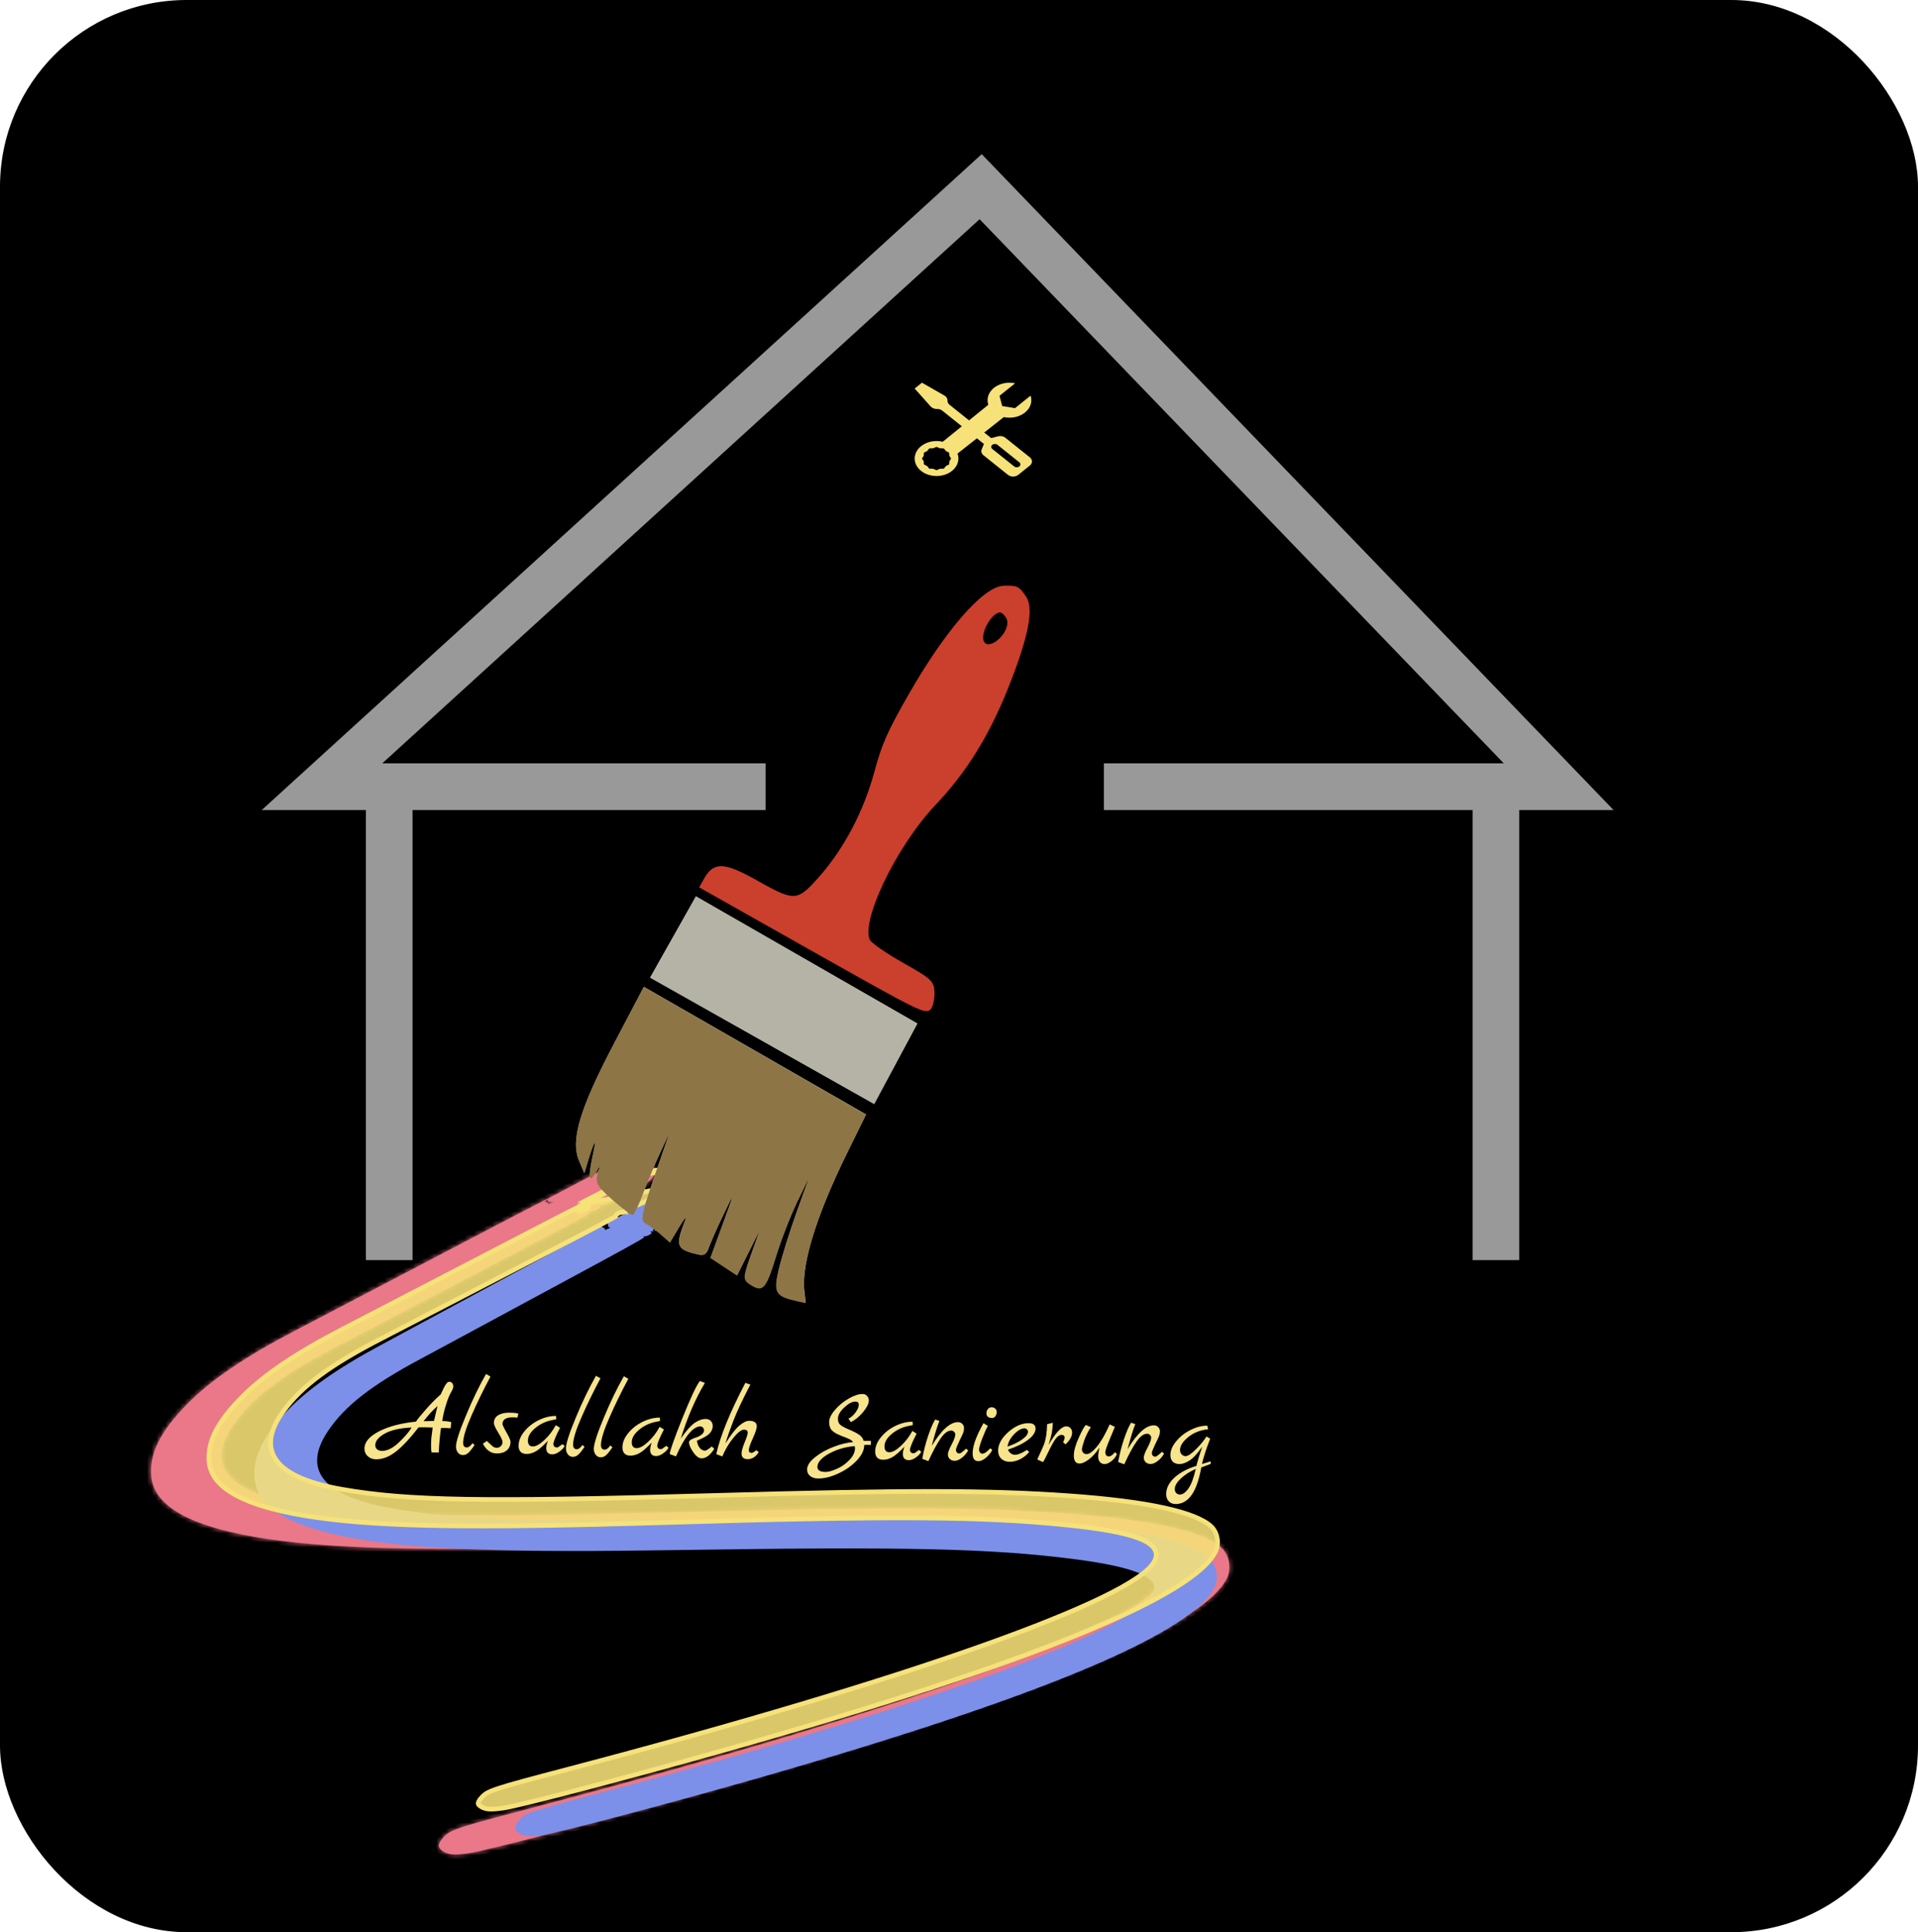 <svg width="411" height="414" viewBox="0 0 411 414" fill="none" xmlns="http://www.w3.org/2000/svg">
<rect x="0.5" y="0.5" width="410" height="413" rx="39.5" fill="black" stroke="black"/>
<path d="M320.558 168.559H334L210.141 40L69 168.559H83.402M320.558 168.559V270M320.558 168.559H236.545M83.402 270V168.559M83.402 168.559H164.054" stroke="#999999" stroke-width="10"/>
<mask id="path-3-inside-1_4_81" fill="white">
<path fill-rule="evenodd" clip-rule="evenodd" d="M100.38 397.09C97.459 397.501 96.246 397.42 95.066 396.734C93.783 395.989 93.721 395.215 94.839 393.901C96.421 392.042 97.184 391.786 115.301 387.02C191.956 366.856 244.009 348.307 248.125 339.689C249.816 336.149 243.773 333.805 228.734 332.166C209.125 330.029 188.751 329.836 135.056 331.277C93.769 332.385 72.874 331.988 57.805 329.811C41.516 327.458 33.124 323.037 32.434 316.446C31.92 311.524 34.317 306.703 40.278 300.674C45.239 295.655 52.532 290.701 62.98 285.249C69.575 281.808 98.079 266.876 105.719 262.86C108.955 261.159 113.682 258.707 116.224 257.412C118.765 256.117 122.719 254.043 125.01 252.804C127.524 251.444 130.014 250.294 131.294 249.904C137.309 248.066 142.405 249.827 139.483 252.732C138.009 254.198 130.059 258.374 128.904 258.29C128.297 258.246 128.178 258.274 128.488 258.387C129.009 258.578 127.711 259.464 126.913 259.462C126.603 259.461 126.2 259.62 126.019 259.816C125.795 260.056 125.922 260.052 126.409 259.806C126.881 259.566 126.961 259.561 126.639 259.789C125.805 260.38 121.039 262.925 108.253 269.606C101.495 273.138 91.705 278.264 86.499 280.999C81.292 283.733 75.072 286.985 72.675 288.224C60.813 294.358 54.308 299.223 50.178 305.048C44.027 313.724 48.468 319.513 63.345 322.21C78.349 324.931 95.382 325.28 147.986 323.945C191.508 322.84 210.703 322.93 229.055 324.322C246.987 325.683 257.986 328.143 261.76 331.636C263.345 333.104 263.907 335.889 263.024 337.901C258.337 348.58 220.869 363.979 152.014 383.524C129.432 389.934 104.298 396.537 100.38 397.09ZM118.031 257.502C117.516 257.512 117.232 257.371 117.402 257.188C117.591 256.985 117.473 256.982 117.096 257.183C116.664 257.411 116.67 257.549 117.115 257.644C117.465 257.719 117.593 257.894 117.402 258.032C117.21 258.171 117.484 258.104 118.011 257.884C118.877 257.522 118.879 257.485 118.031 257.502Z"/>
</mask>
<path fill-rule="evenodd" clip-rule="evenodd" d="M100.38 397.09C97.459 397.501 96.246 397.42 95.066 396.734C93.783 395.989 93.721 395.215 94.839 393.901C96.421 392.042 97.184 391.786 115.301 387.02C191.956 366.856 244.009 348.307 248.125 339.689C249.816 336.149 243.773 333.805 228.734 332.166C209.125 330.029 188.751 329.836 135.056 331.277C93.769 332.385 72.874 331.988 57.805 329.811C41.516 327.458 33.124 323.037 32.434 316.446C31.92 311.524 34.317 306.703 40.278 300.674C45.239 295.655 52.532 290.701 62.98 285.249C69.575 281.808 98.079 266.876 105.719 262.86C108.955 261.159 113.682 258.707 116.224 257.412C118.765 256.117 122.719 254.043 125.01 252.804C127.524 251.444 130.014 250.294 131.294 249.904C137.309 248.066 142.405 249.827 139.483 252.732C138.009 254.198 130.059 258.374 128.904 258.29C128.297 258.246 128.178 258.274 128.488 258.387C129.009 258.578 127.711 259.464 126.913 259.462C126.603 259.461 126.2 259.62 126.019 259.816C125.795 260.056 125.922 260.052 126.409 259.806C126.881 259.566 126.961 259.561 126.639 259.789C125.805 260.38 121.039 262.925 108.253 269.606C101.495 273.138 91.705 278.264 86.499 280.999C81.292 283.733 75.072 286.985 72.675 288.224C60.813 294.358 54.308 299.223 50.178 305.048C44.027 313.724 48.468 319.513 63.345 322.21C78.349 324.931 95.382 325.28 147.986 323.945C191.508 322.84 210.703 322.93 229.055 324.322C246.987 325.683 257.986 328.143 261.76 331.636C263.345 333.104 263.907 335.889 263.024 337.901C258.337 348.58 220.869 363.979 152.014 383.524C129.432 389.934 104.298 396.537 100.38 397.09ZM118.031 257.502C117.516 257.512 117.232 257.371 117.402 257.188C117.591 256.985 117.473 256.982 117.096 257.183C116.664 257.411 116.67 257.549 117.115 257.644C117.465 257.719 117.593 257.894 117.402 258.032C117.21 258.171 117.484 258.104 118.011 257.884C118.877 257.522 118.879 257.485 118.031 257.502Z" fill="#EA7889"/>
<path d="M100.38 397.09L100.52 398.08L100.52 398.08L100.38 397.09ZM95.066 396.734L95.568 395.869L95.568 395.869L95.066 396.734ZM94.839 393.901L95.601 394.549L95.601 394.55L94.839 393.901ZM115.301 387.02L115.555 387.987L115.555 387.987L115.301 387.02ZM248.125 339.689L247.222 339.258L247.222 339.258L248.125 339.689ZM228.734 332.166L228.625 333.16L228.625 333.16L228.734 332.166ZM135.056 331.277L135.083 332.276L135.056 331.277ZM57.805 329.811L57.948 328.822L57.948 328.822L57.805 329.811ZM32.434 316.446L31.44 316.55L31.44 316.55L32.434 316.446ZM40.278 300.674L40.989 301.377L40.989 301.377L40.278 300.674ZM62.98 285.249L62.517 284.363L62.517 284.363L62.98 285.249ZM105.719 262.86L106.184 263.745L106.184 263.745L105.719 262.86ZM125.01 252.804L125.485 253.684L125.485 253.684L125.01 252.804ZM131.294 249.904L131.586 250.86L131.586 250.86L131.294 249.904ZM139.483 252.732L140.189 253.441L140.188 253.442L139.483 252.732ZM128.904 258.29L128.976 257.293L128.976 257.293L128.904 258.29ZM128.488 258.387L128.144 259.326L128.144 259.326L128.488 258.387ZM126.913 259.462L126.91 260.462L126.91 260.462L126.913 259.462ZM126.019 259.816L126.751 260.497L126.751 260.497L126.019 259.816ZM126.409 259.806L125.957 258.914L125.957 258.913L126.409 259.806ZM126.639 259.789L126.061 258.973L126.061 258.973L126.639 259.789ZM108.253 269.606L107.79 268.72L107.79 268.72L108.253 269.606ZM86.499 280.999L86.034 280.113L86.034 280.113L86.499 280.999ZM72.675 288.224L73.135 289.112L73.135 289.112L72.675 288.224ZM50.178 305.048L50.994 305.626L50.994 305.626L50.178 305.048ZM63.345 322.21L63.167 323.194L63.167 323.194L63.345 322.21ZM147.986 323.945L147.96 322.945L147.96 322.945L147.986 323.945ZM229.055 324.322L229.131 323.325L229.055 324.322ZM261.76 331.636L262.439 330.902L262.439 330.903L261.76 331.636ZM263.024 337.901L262.108 337.5L262.108 337.5L263.024 337.901ZM152.014 383.524L152.287 384.486L152.287 384.486L152.014 383.524ZM118.031 257.502L118.051 258.501L118.051 258.501L118.031 257.502ZM117.402 257.188L116.669 256.508L116.67 256.507L117.402 257.188ZM117.096 257.183L117.564 258.066L117.563 258.066L117.096 257.183ZM117.115 257.644L116.906 258.622L116.906 258.622L117.115 257.644ZM118.011 257.884L117.625 256.961L117.625 256.961L118.011 257.884ZM100.52 398.08C97.585 398.493 96.064 398.471 94.563 397.599L95.568 395.869C96.429 396.37 97.332 396.509 100.241 396.099L100.52 398.08ZM94.563 397.599C93.851 397.185 93.132 396.574 93.055 395.611C92.985 394.727 93.502 393.93 94.078 393.253L95.601 394.55C95.35 394.844 95.202 395.067 95.121 395.232C95.082 395.312 95.064 395.369 95.056 395.404C95.052 395.422 95.05 395.434 95.049 395.441C95.049 395.448 95.049 395.451 95.049 395.451C95.049 395.451 95.049 395.45 95.049 395.449C95.048 395.447 95.048 395.448 95.049 395.45C95.052 395.456 95.062 395.477 95.093 395.513C95.161 395.593 95.3 395.714 95.568 395.869L94.563 397.599ZM94.078 393.253C94.5 392.757 94.922 392.303 95.627 391.864C96.303 391.441 97.201 391.057 98.551 390.603C101.245 389.697 106.008 388.431 115.047 386.053L115.555 387.987C106.477 390.375 101.801 391.62 99.188 392.498C97.885 392.937 97.163 393.263 96.685 393.561C96.236 393.841 95.969 394.116 95.601 394.549L94.078 393.253ZM115.047 386.053C153.359 375.975 185.507 366.305 208.579 358.083C220.119 353.971 229.367 350.229 235.974 346.987C239.279 345.365 241.899 343.881 243.808 342.55C245.754 341.193 246.827 340.086 247.222 339.258L249.027 340.12C248.393 341.447 246.94 342.804 244.952 344.191C242.926 345.603 240.206 347.138 236.855 348.783C230.149 352.073 220.821 355.844 209.251 359.967C186.105 368.215 153.898 377.901 115.555 387.987L115.047 386.053ZM247.222 339.258C247.374 338.94 247.413 338.693 247.397 338.497C247.382 338.306 247.309 338.096 247.126 337.855C246.733 337.336 245.879 336.743 244.341 336.147C241.295 334.965 236.14 333.979 228.625 333.16L228.842 331.172C236.367 331.992 241.753 332.997 245.065 334.282C246.706 334.919 247.986 335.678 248.72 336.646C249.101 337.149 249.34 337.715 249.391 338.336C249.44 338.953 249.298 339.553 249.027 340.12L247.222 339.258ZM228.625 333.16C209.093 331.032 188.785 330.835 135.083 332.276L135.029 330.277C188.718 328.836 209.156 329.027 228.842 331.172L228.625 333.16ZM135.083 332.276C93.804 333.384 72.828 332.992 57.662 330.801L57.948 328.822C72.921 330.985 93.734 331.385 135.029 330.277L135.083 332.276ZM57.662 330.801C49.474 329.618 43.173 327.904 38.804 325.603C34.427 323.297 31.833 320.308 31.44 316.55L33.429 316.342C33.725 319.175 35.672 321.693 39.736 323.833C43.808 325.978 49.846 327.651 57.948 328.822L57.662 330.801ZM31.44 316.55C30.878 311.172 33.54 306.067 39.567 299.971L40.989 301.377C35.094 307.34 32.962 311.875 33.429 316.342L31.44 316.55ZM39.567 299.971C44.633 294.846 52.03 289.834 62.517 284.363L63.442 286.136C53.033 291.567 45.845 296.465 40.989 301.377L39.567 299.971ZM62.517 284.363C69.111 280.922 97.614 265.991 105.254 261.975L106.184 263.745C98.543 267.762 70.038 282.694 63.442 286.136L62.517 284.363ZM105.254 261.975C108.493 260.272 113.224 257.819 115.77 256.521L116.678 258.303C114.141 259.596 109.418 262.046 106.184 263.745L105.254 261.975ZM115.77 256.521C118.305 255.229 122.251 253.16 124.534 251.925L125.485 253.684C123.187 254.927 119.226 257.004 116.678 258.303L115.77 256.521ZM124.534 251.925C127.056 250.56 129.621 249.369 131.002 248.947L131.586 250.86C130.408 251.22 127.991 252.328 125.485 253.684L124.534 251.925ZM131.002 248.947C134.131 247.992 137.139 247.928 139.066 248.594C140.003 248.918 140.942 249.51 141.241 250.523C141.556 251.591 141.023 252.612 140.189 253.441L138.778 252.023C139.405 251.4 139.33 251.112 139.323 251.089C139.3 251.013 139.138 250.735 138.413 250.485C137.02 250.003 134.472 249.978 131.586 250.86L131.002 248.947ZM140.188 253.442C139.726 253.901 138.857 254.491 137.894 255.083C136.901 255.693 135.713 256.361 134.539 256.978C133.367 257.594 132.195 258.166 131.234 258.581C130.755 258.788 130.314 258.963 129.943 259.086C129.758 259.146 129.576 259.199 129.408 259.235C129.255 259.268 129.046 259.303 128.831 259.288L128.976 257.293C128.906 257.288 128.894 257.3 128.986 257.28C129.062 257.264 129.171 257.234 129.317 257.186C129.608 257.09 129.988 256.941 130.44 256.746C131.341 256.356 132.465 255.808 133.609 255.207C134.752 254.607 135.9 253.961 136.848 253.379C137.826 252.778 138.503 252.297 138.778 252.023L140.188 253.442ZM128.831 259.288C128.686 259.277 128.585 259.272 128.519 259.271C128.416 259.269 128.474 259.278 128.579 259.254C128.613 259.246 128.701 259.224 128.804 259.168C128.893 259.121 129.129 258.977 129.253 258.663C129.398 258.299 129.291 257.975 129.188 257.8C129.098 257.647 128.99 257.559 128.952 257.53C128.904 257.492 128.863 257.469 128.846 257.459C128.826 257.448 128.812 257.441 128.808 257.439C128.801 257.436 128.806 257.439 128.832 257.448L128.144 259.326C128.092 259.307 128.033 259.284 127.976 259.258C127.933 259.238 127.828 259.189 127.722 259.106C127.673 259.068 127.557 258.972 127.462 258.812C127.355 258.628 127.247 258.298 127.394 257.927C127.52 257.607 127.762 257.457 127.861 257.405C127.974 257.344 128.075 257.317 128.126 257.306C128.298 257.266 128.48 257.269 128.56 257.271C128.677 257.273 128.818 257.281 128.976 257.293L128.831 259.288ZM128.832 257.448C129.066 257.534 129.423 257.747 129.56 258.199C129.685 258.613 129.539 258.958 129.449 259.121C129.271 259.442 128.971 259.678 128.759 259.823C128.315 260.126 127.592 260.464 126.91 260.462L126.915 258.462C126.948 258.462 127.052 258.448 127.214 258.387C127.367 258.329 127.518 258.249 127.631 258.171C127.779 258.071 127.755 258.05 127.699 258.151C127.67 258.204 127.546 258.448 127.645 258.777C127.756 259.145 128.04 259.288 128.144 259.326L128.832 257.448ZM126.91 260.462C126.915 260.462 126.904 260.462 126.875 260.468C126.848 260.473 126.817 260.483 126.785 260.495C126.754 260.508 126.731 260.52 126.72 260.527C126.705 260.536 126.721 260.529 126.751 260.497L125.286 259.135C125.514 258.889 125.808 258.731 126.05 258.635C126.3 258.536 126.605 258.461 126.916 258.462L126.91 260.462ZM126.751 260.497C126.736 260.512 126.738 260.512 126.749 260.498C126.751 260.495 126.802 260.43 126.845 260.323C126.865 260.273 127.04 259.84 126.732 259.405C126.428 258.977 125.97 258.992 125.922 258.994C125.809 258.996 125.734 259.02 125.731 259.021C125.715 259.026 125.714 259.027 125.735 259.019C125.775 259.002 125.846 258.97 125.957 258.914L126.861 260.698C126.728 260.765 126.601 260.825 126.488 260.871C126.422 260.898 126.21 260.987 125.973 260.993C125.893 260.995 125.413 261.004 125.1 260.561C124.781 260.111 124.957 259.656 124.989 259.577C125.079 259.353 125.239 259.185 125.286 259.134L126.751 260.497ZM125.957 258.913C126.081 258.851 126.192 258.797 126.283 258.756C126.328 258.736 126.38 258.714 126.433 258.695C126.454 258.688 126.586 258.637 126.748 258.625C126.798 258.621 126.887 258.618 126.995 258.636C127.097 258.653 127.291 258.702 127.479 258.861C127.695 259.045 127.811 259.299 127.83 259.552C127.847 259.768 127.789 259.935 127.755 260.016C127.69 260.173 127.599 260.275 127.576 260.302C127.538 260.345 127.503 260.379 127.48 260.4C127.399 260.473 127.299 260.547 127.218 260.604L126.061 258.973C126.14 258.916 126.15 258.905 126.131 258.923C126.123 258.93 126.1 258.952 126.071 258.984C126.057 259.001 125.972 259.095 125.909 259.246C125.877 259.323 125.82 259.487 125.836 259.701C125.855 259.952 125.97 260.204 126.185 260.386C126.37 260.544 126.563 260.591 126.661 260.608C126.766 260.626 126.85 260.623 126.895 260.619C126.985 260.613 127.05 260.595 127.068 260.59C127.094 260.583 127.111 260.577 127.116 260.575C127.125 260.572 127.12 260.573 127.096 260.584C127.05 260.604 126.973 260.641 126.861 260.698L125.957 258.913ZM127.218 260.604C126.735 260.947 125.259 261.769 122.399 263.296C119.501 264.844 115.109 267.152 108.716 270.492L107.79 268.72C114.183 265.379 118.568 263.075 121.457 261.532C124.385 259.968 125.709 259.222 126.061 258.973L127.218 260.604ZM108.716 270.492C101.958 274.024 92.17 279.15 86.964 281.884L86.034 280.113C91.241 277.378 101.031 272.252 107.79 268.72L108.716 270.492ZM86.964 281.884C81.757 284.619 75.534 287.871 73.135 289.112L72.216 287.336C74.609 286.098 80.828 282.848 86.034 280.113L86.964 281.884ZM73.135 289.112C61.311 295.227 54.981 300.001 50.994 305.626L49.362 304.469C53.634 298.444 60.315 293.49 72.216 287.336L73.135 289.112ZM50.994 305.626C49.511 307.717 48.73 309.548 48.541 311.129C48.356 312.676 48.729 314.036 49.669 315.262C50.631 316.516 52.225 317.676 54.548 318.695C56.866 319.711 59.851 320.56 63.524 321.226L63.167 323.194C59.401 322.511 56.252 321.626 53.745 320.526C51.244 319.43 49.322 318.095 48.083 316.48C46.822 314.837 46.308 312.954 46.555 310.891C46.798 308.862 47.769 306.716 49.362 304.469L50.994 305.626ZM63.524 321.226C78.406 323.925 95.328 324.281 147.96 322.945L148.011 324.944C95.435 326.279 78.292 325.936 63.167 323.194L63.524 321.226ZM147.96 322.945C191.483 321.841 210.724 321.928 229.131 323.325L228.98 325.319C210.683 323.931 191.532 323.84 148.011 324.944L147.96 322.945ZM229.131 323.325C238.12 324.007 245.406 324.967 250.935 326.204C256.411 327.428 260.34 328.96 262.439 330.902L261.081 332.37C259.406 330.82 255.949 329.374 250.499 328.155C245.102 326.949 237.922 325.998 228.98 325.319L229.131 323.325ZM262.439 330.903C263.414 331.805 264.036 333.07 264.298 334.367C264.559 335.664 264.477 337.078 263.939 338.303L262.108 337.5C262.453 336.713 262.532 335.728 262.337 334.762C262.142 333.797 261.691 332.936 261.08 332.37L262.439 330.903ZM263.939 338.303C262.635 341.275 259.175 344.376 253.911 347.637C248.597 350.929 241.266 354.489 231.962 358.313C213.351 365.962 186.728 374.71 152.287 384.486L151.741 382.562C186.155 372.793 212.694 364.069 231.202 356.463C240.458 352.659 247.676 349.146 252.858 345.936C258.089 342.696 261.069 339.867 262.108 337.5L263.939 338.303ZM152.287 384.486C140.99 387.693 129.055 390.948 119.452 393.471C109.89 395.983 102.553 397.793 100.52 398.08L100.241 396.099C102.126 395.834 109.314 394.066 118.944 391.536C128.533 389.017 140.456 385.765 151.741 382.562L152.287 384.486ZM118.051 258.501C117.742 258.507 117.347 258.478 117.014 258.312C116.859 258.235 116.517 258.028 116.393 257.585C116.252 257.078 116.502 256.688 116.669 256.508L118.134 257.869C118.217 257.78 118.439 257.476 118.319 257.047C118.217 256.681 117.946 256.542 117.905 256.522C117.801 256.47 117.805 256.506 118.012 256.502L118.051 258.501ZM116.67 256.507C116.72 256.453 116.619 256.542 116.551 256.721C116.524 256.792 116.385 257.185 116.651 257.592C116.925 258.01 117.354 258.032 117.442 258.034C117.569 258.036 117.659 258.011 117.673 258.007C117.701 257.999 117.713 257.994 117.704 257.997C117.687 258.004 117.642 258.024 117.564 258.066L116.627 256.299C116.738 256.24 116.849 256.186 116.955 256.143C117.01 256.121 117.227 256.029 117.481 256.034C117.595 256.036 118.042 256.065 118.325 256.497C118.599 256.917 118.459 257.329 118.423 257.426C118.336 257.656 118.178 257.822 118.134 257.87L116.67 256.507ZM117.563 258.066C117.479 258.111 117.478 258.12 117.512 258.09C117.53 258.075 117.588 258.022 117.645 257.929C117.705 257.832 117.786 257.655 117.775 257.42C117.753 256.902 117.357 256.693 117.331 256.68C117.265 256.645 117.242 256.648 117.325 256.666L116.906 258.622C116.766 258.592 116.575 258.543 116.396 258.448C116.257 258.374 115.803 258.099 115.777 257.507C115.754 256.981 116.104 256.665 116.196 256.585C116.335 256.462 116.496 256.368 116.628 256.299L117.563 258.066ZM117.325 256.666C117.563 256.717 117.99 256.846 118.266 257.221C118.435 257.45 118.553 257.79 118.456 258.17C118.368 258.514 118.146 258.728 117.988 258.842L116.815 257.222C116.753 257.267 116.586 257.407 116.518 257.677C116.44 257.983 116.539 258.249 116.656 258.407C116.757 258.543 116.863 258.599 116.887 258.611C116.922 258.628 116.932 258.627 116.906 258.622L117.325 256.666ZM117.988 258.842C117.99 258.841 118 258.833 118.016 258.82C118.029 258.809 118.06 258.782 118.098 258.74C118.125 258.71 118.213 258.609 118.274 258.449C118.342 258.273 118.42 257.889 118.156 257.518C117.936 257.209 117.629 257.139 117.543 257.122C117.429 257.1 117.34 257.104 117.308 257.106C117.267 257.109 117.237 257.114 117.224 257.116C117.21 257.119 117.201 257.121 117.2 257.121C117.198 257.122 117.208 257.119 117.233 257.111C117.256 257.104 117.287 257.093 117.326 257.079C117.404 257.051 117.505 257.012 117.625 256.961L118.397 258.806C118.129 258.918 117.867 259.017 117.674 259.064C117.626 259.076 117.538 259.096 117.435 259.102C117.387 259.105 117.284 259.109 117.161 259.085C117.065 259.067 116.751 258.993 116.527 258.679C116.26 258.304 116.338 257.913 116.408 257.729C116.473 257.561 116.568 257.451 116.605 257.41C116.688 257.316 116.776 257.251 116.815 257.222L117.988 258.842ZM117.625 256.961C117.846 256.869 117.979 256.811 118.053 256.774C118.095 256.753 118.08 256.757 118.042 256.784C118.025 256.797 117.965 256.84 117.898 256.916C117.846 256.977 117.682 257.178 117.665 257.498C117.645 257.892 117.853 258.171 118.026 258.311C118.169 258.426 118.305 258.467 118.343 258.479C118.43 258.504 118.484 258.504 118.444 258.501C118.387 258.498 118.27 258.497 118.051 258.501L118.011 256.502C118.217 256.498 118.417 256.495 118.571 256.505C118.637 256.509 118.77 256.519 118.909 256.561C118.973 256.579 119.128 256.63 119.284 256.755C119.469 256.905 119.684 257.196 119.663 257.603C119.645 257.936 119.474 258.152 119.407 258.229C119.327 258.321 119.246 258.382 119.201 258.414C119.109 258.48 119.011 258.531 118.945 258.564C118.802 258.635 118.61 258.717 118.397 258.806L117.625 256.961Z" fill="#EA7889" mask="url(#path-3-inside-1_4_81)"/>
<path d="M139.365 264.381C139.365 264.381 139.365 264.381 139.366 264.382L139.366 264.382M139.365 264.381L139.366 264.382L139.366 264.382M139.365 264.381C139.365 264.381 139.366 264.382 139.366 264.382M139.365 264.381L139.366 264.382M111.589 392.405L111.589 392.405C112.488 392.96 113.411 393.078 116.001 392.728C117.705 392.497 124.12 390.919 132.663 388.667C141.185 386.421 151.779 383.517 161.805 380.651C192.377 371.911 215.951 364.054 232.382 357.148C240.599 353.694 247.014 350.484 251.62 347.528C256.25 344.557 258.969 341.893 259.92 339.565C260.258 338.738 260.317 337.721 260.117 336.739C259.916 335.757 259.465 334.855 258.837 334.243C257.238 332.69 254.045 331.281 249.171 330.08C244.321 328.885 237.89 327.913 229.902 327.176C213.556 325.669 196.466 325.367 157.682 325.905C110.818 326.556 95.573 326.039 82.105 323.314C75.441 321.965 70.944 319.899 68.831 317.032C67.759 315.578 67.312 313.934 67.497 312.126C67.68 310.334 68.482 308.407 69.856 306.357C73.54 300.856 79.373 296.336 89.9 290.726C92.021 289.596 97.528 286.629 102.138 284.132L102.376 284.572L102.138 284.132C106.749 281.636 115.417 276.955 121.402 273.731C127.063 270.682 130.947 268.577 133.507 267.167C135.056 266.314 136.108 265.722 136.773 265.332C136.938 265.235 137.08 265.15 137.199 265.077L136.99 264.892C136.99 264.892 136.99 264.892 136.99 264.892C137.139 264.724 137.344 264.606 137.53 264.53C137.721 264.454 137.946 264.4 138.166 264.403C138.364 264.406 138.706 264.28 138.976 264.097C138.973 264.093 138.971 264.089 138.969 264.085C138.919 263.997 138.866 263.838 138.933 263.656C138.993 263.494 139.113 263.414 139.169 263.383C139.23 263.349 139.285 263.334 139.315 263.328C139.418 263.304 139.536 263.306 139.611 263.309C139.707 263.312 139.825 263.32 139.964 263.333C139.963 263.333 139.962 263.333 139.962 263.333C139.962 263.332 139.995 263.332 140.076 263.315C140.16 263.297 140.27 263.266 140.407 263.22C140.679 263.129 141.028 262.989 141.433 262.81C142.243 262.451 143.247 261.947 144.266 261.396C145.283 260.845 146.307 260.25 147.153 259.711C148.015 259.163 148.649 258.7 148.927 258.411C149.512 257.8 149.575 257.37 149.498 257.106C149.414 256.818 149.098 256.488 148.414 256.233C147.064 255.729 144.708 255.694 142.103 256.498C141.02 256.832 138.851 257.856 136.63 259.096C135.03 259.989 132.519 261.353 130.423 262.47C130.523 262.471 130.611 262.473 130.683 262.479C130.737 262.483 130.82 262.492 130.902 262.518C130.94 262.53 131.021 262.559 131.099 262.626C131.191 262.705 131.29 262.847 131.283 263.042C131.276 263.206 131.196 263.317 131.159 263.362C131.116 263.414 131.071 263.449 131.043 263.47C130.985 263.513 130.92 263.549 130.865 263.577C130.751 263.635 130.592 263.706 130.402 263.787C130.166 263.888 129.955 263.967 129.813 264.002C129.778 264.01 129.724 264.022 129.664 264.025C129.635 264.027 129.58 264.028 129.514 264.014C129.459 264.002 129.306 263.96 129.198 263.803C129.133 263.709 129.111 263.612 129.109 263.529C129.049 263.508 128.989 263.482 128.933 263.451C128.895 263.429 128.838 263.393 128.782 263.339C126.52 264.527 122.382 266.739 119.542 268.278C112.776 271.945 87.536 285.576 81.695 288.718C72.464 293.683 66.073 298.2 61.76 302.778C56.551 308.306 54.59 312.642 55.08 317.031C55.4 319.897 57.308 322.378 61.015 324.458C64.728 326.542 70.181 328.183 77.432 329.371C90.84 331.568 109.428 332.178 146.224 331.611C194.071 330.874 212.268 331.285 229.813 333.509C236.529 334.361 241.298 335.357 244.213 336.574C245.665 337.18 246.726 337.868 247.318 338.68C247.942 339.536 248.013 340.486 247.578 341.46C247.075 342.588 245.869 343.79 244.118 345.059C242.351 346.34 239.961 347.734 237.001 349.229C231.078 352.218 222.82 355.632 212.558 359.351C192.032 366.792 163.442 375.476 129.382 384.466C121.324 386.592 117.153 387.706 114.82 388.503C113.655 388.9 112.983 389.208 112.524 389.504C112.079 389.792 111.816 390.081 111.481 390.495L111.481 390.495C111.002 391.088 110.888 391.437 110.907 391.651C110.923 391.83 111.053 392.074 111.589 392.405ZM139.684 263.431C139.684 263.431 139.684 263.431 139.684 263.431L139.684 263.431Z" fill="#7C90E9" stroke="#7C90E9"/>
<path d="M103.168 387.147L103.168 387.147C104.116 387.688 105.102 387.788 107.844 387.397C109.65 387.139 116.446 385.467 125.492 383.092C134.518 380.723 145.74 377.668 156.362 374.659C188.751 365.484 213.747 357.301 231.195 350.177C239.919 346.615 246.742 343.324 251.653 340.313C256.59 337.286 259.507 334.594 260.55 332.266C260.92 331.442 260.998 330.439 260.804 329.476C260.611 328.512 260.154 327.631 259.504 327.038C257.843 325.523 254.495 324.177 249.369 323.065C244.271 321.959 237.502 321.101 229.088 320.502C211.869 319.277 193.847 319.26 152.933 320.435C103.494 321.855 87.429 321.594 73.275 319.114L73.362 318.622L73.275 319.114C69.758 318.498 66.838 317.696 64.527 316.704C62.218 315.713 60.487 314.52 59.387 313.103C58.276 311.673 57.829 310.039 58.055 308.234C58.279 306.448 59.157 304.523 60.638 302.469C64.612 296.957 70.831 292.382 82.022 286.646C84.278 285.49 90.135 282.455 95.038 279.903C99.943 277.35 109.163 272.565 115.528 269.268C121.549 266.15 125.68 263.998 128.404 262.557C130.061 261.68 131.184 261.073 131.893 260.674C131.901 260.592 131.925 260.532 131.933 260.511C131.984 260.387 132.08 260.284 132.128 260.233C132.283 260.07 132.493 259.953 132.685 259.878C132.881 259.8 133.111 259.746 133.333 259.745C133.561 259.745 133.938 259.606 134.23 259.416C134.176 259.32 134.126 259.155 134.2 258.971C134.265 258.811 134.388 258.736 134.438 258.709C134.496 258.679 134.549 258.664 134.578 258.658C134.677 258.635 134.795 258.635 134.875 258.636C134.974 258.638 135.098 258.644 135.243 258.654C135.243 258.654 135.243 258.654 135.244 258.654C135.25 258.654 135.29 258.652 135.379 258.633C135.471 258.613 135.59 258.58 135.736 258.532C136.028 258.436 136.4 258.291 136.832 258.106C137.693 257.736 138.763 257.218 139.846 256.654C140.93 256.09 142.02 255.483 142.923 254.934C143.842 254.375 144.523 253.903 144.824 253.608C145.462 252.981 145.523 252.558 145.452 252.319C145.373 252.052 145.055 251.728 144.326 251.482C142.899 251.001 140.402 251.006 137.631 251.85C136.477 252.201 134.168 253.255 131.804 254.522C130.111 255.43 127.456 256.816 125.233 257.956C125.323 257.955 125.403 257.956 125.469 257.96C125.525 257.964 125.608 257.97 125.689 257.994C125.726 258.004 125.808 258.031 125.889 258.095C125.986 258.172 126.097 258.321 126.086 258.531C126.076 258.702 125.987 258.813 125.951 258.854C125.907 258.903 125.862 258.937 125.834 258.957C125.776 258.998 125.709 259.033 125.652 259.061C125.533 259.12 125.365 259.192 125.163 259.276C124.913 259.379 124.694 259.46 124.549 259.495C124.514 259.504 124.46 259.516 124.402 259.519C124.375 259.521 124.322 259.523 124.258 259.511C124.21 259.502 124.05 259.466 123.936 259.308C123.869 259.215 123.844 259.12 123.841 259.036C123.78 259.017 123.72 258.994 123.664 258.965C123.624 258.945 123.557 258.905 123.492 258.843C121.094 260.054 116.666 262.331 113.63 263.912C106.434 267.661 79.588 281.599 73.376 284.811C63.555 289.89 56.734 294.48 52.106 299.096C46.513 304.673 44.38 309.006 44.822 313.336C45.111 316.154 47.069 318.58 50.951 320.585C54.836 322.593 60.565 324.131 68.196 325.191C82.306 327.149 101.906 327.446 140.724 326.276C191.2 324.754 210.382 324.861 228.845 326.777C235.914 327.51 240.922 328.419 243.972 329.577C245.489 330.152 246.597 330.816 247.211 331.616C247.525 332.025 247.713 332.475 247.751 332.96C247.789 333.443 247.675 333.925 247.445 334.398C246.897 335.523 245.61 336.731 243.746 338.016C241.864 339.313 239.323 340.735 236.178 342.265C229.885 345.327 221.121 348.848 210.238 352.707C188.468 360.426 158.173 369.512 122.102 378.991C113.569 381.234 109.15 382.408 106.672 383.238C105.435 383.652 104.716 383.97 104.222 384.275C103.741 384.572 103.455 384.867 103.095 385.283L102.717 384.956L103.095 385.283C102.575 385.885 102.455 386.232 102.47 386.431C102.482 386.588 102.601 386.823 103.168 387.147ZM132.345 260.249C132.345 260.249 132.345 260.249 132.346 260.249C132.342 260.25 132.342 260.25 132.345 260.249ZM135.095 258.914C135.052 258.841 135 258.799 134.982 258.785L134.857 259.136C134.935 259.137 135.037 259.141 135.163 259.15C135.16 259.051 135.128 258.968 135.095 258.914ZM137.486 251.371C143.146 249.648 147.93 251.262 145.174 253.965L124.98 257.96C124.979 257.96 124.979 257.96 124.978 257.96C124.968 257.897 124.944 257.83 124.9 257.762C124.862 257.705 124.819 257.662 124.774 257.629C127.039 256.469 129.818 255.019 131.568 254.082C133.936 252.812 136.281 251.738 137.486 251.371ZM124.984 258.083C124.984 258.086 124.984 258.089 124.983 258.092L124.987 258.265C125.084 258.223 125.157 258.191 125.21 258.165C125.247 258.146 125.261 258.138 125.261 258.138C125.261 258.138 125.26 258.138 125.259 258.139C125.258 258.139 125.254 258.142 125.247 258.148C125.237 258.156 125.22 258.171 125.201 258.192C125.179 258.217 125.102 258.309 125.088 258.457C125.73 258.445 125.753 258.482 125.149 258.739C125.184 258.8 125.227 258.847 125.267 258.878C125.336 258.933 125.4 258.951 125.412 258.955C125.429 258.959 125.439 258.961 125.439 258.961C125.44 258.961 125.431 258.96 125.41 258.958C125.338 258.954 125.218 258.955 125.032 258.959C125.023 258.959 125.013 258.959 125.003 258.959L125.003 258.959C124.991 258.96 124.979 258.96 124.967 258.96C124.966 258.966 124.964 258.973 124.962 258.979C124.913 259.167 124.788 259.289 124.689 259.36C124.682 259.365 124.683 259.365 124.689 259.36C124.695 259.355 124.707 259.344 124.721 259.329C124.732 259.316 124.776 259.268 124.806 259.19C124.826 259.141 124.848 259.056 124.838 258.959C124.772 258.956 124.705 258.951 124.64 258.943C124.556 258.974 124.487 258.995 124.437 259.008C124.328 259.035 124.306 259.019 124.398 258.954C124.419 258.939 124.435 258.924 124.448 258.908C124.412 258.899 124.377 258.889 124.343 258.877C124.306 258.864 124.27 258.849 124.236 258.833C124.198 258.815 124.149 258.787 124.099 258.748C124.07 258.726 124.041 258.7 124.014 258.67C124.007 258.687 124 258.705 123.995 258.726L124.984 258.083ZM134.649 259.715C134.649 259.715 134.649 259.714 134.648 259.714C134.649 259.714 134.649 259.715 134.65 259.715L134.649 259.715Z" fill="#F6E278" fill-opacity="0.88" stroke="#F6E278"/>
<path d="M96.695 304.709L96.564 306.027C96.227 305.993 95.86 305.972 95.465 305.965C95.083 305.959 94.76 305.961 94.496 305.972C94.265 307.581 94.104 309.332 94.015 311.223L92.475 311.198C92.393 310.815 92.357 310.308 92.368 309.678C92.378 309.047 92.401 308.505 92.438 308.05C92.49 307.582 92.549 307.121 92.615 306.667C92.681 306.214 92.714 305.95 92.716 305.877C92.51 305.859 92.027 305.844 91.264 305.831C90.501 305.819 89.973 305.825 89.68 305.849C87.941 308.109 86.344 309.822 84.887 310.986C83.431 312.136 81.984 312.699 80.547 312.676C79.843 312.664 79.26 312.442 78.798 312.009C78.321 311.576 78.088 311.007 78.1 310.304C78.121 308.969 79.153 307.768 81.195 306.701C83.251 305.635 85.895 304.937 89.128 304.608C89.519 304.028 90.244 303.138 91.305 301.937C92.367 300.722 93.411 299.669 94.437 298.776C94.894 297.756 95.25 297.051 95.506 296.659C95.776 296.253 96.037 296.051 96.286 296.055C96.535 296.06 96.739 296.158 96.897 296.351C97.055 296.545 97.132 296.795 97.127 297.103C97.122 297.397 96.946 297.834 96.599 298.415C96.267 298.982 95.916 299.871 95.544 301.082C95.172 302.279 94.912 303.411 94.763 304.48C95.525 304.492 96.169 304.569 96.695 304.709ZM85.402 309.124C86.638 307.985 87.572 306.901 88.205 305.869C85.739 305.976 83.825 306.407 82.463 307.162C81.116 307.918 80.435 308.735 80.421 309.615C80.415 309.997 80.535 310.299 80.78 310.523C81.041 310.747 81.384 310.863 81.809 310.87C82.953 310.889 84.15 310.307 85.402 309.124ZM93.003 304.451C93.114 303.954 93.256 303.333 93.429 302.588C93.618 301.828 93.727 301.383 93.759 301.251C93.044 301.914 92.545 302.405 92.261 302.723C91.977 303.026 91.476 303.62 90.758 304.503C91.007 304.492 91.308 304.49 91.66 304.495C92.027 304.487 92.328 304.477 92.562 304.466C92.797 304.455 92.944 304.45 93.003 304.451ZM101.243 309.228L101.699 309.609C101.188 310.378 100.746 310.936 100.373 311.282C100.016 311.614 99.617 311.776 99.177 311.769C98.737 311.761 98.381 311.58 98.108 311.223C97.835 310.867 97.703 310.424 97.712 309.897C97.728 308.87 98.439 306.674 99.843 303.308C101.248 299.928 102.682 296.959 104.147 294.401L105.106 294.945C103.623 297.708 102.28 300.458 101.077 303.196C99.874 305.92 99.263 307.883 99.243 309.085C99.232 309.775 99.483 310.123 99.996 310.132C100.407 310.138 100.822 309.837 101.243 309.228ZM111.082 302.897L110.87 303.752C110.621 303.718 110.299 303.698 109.903 303.692C108.436 303.668 107.695 304.14 107.68 305.108C107.676 305.313 107.96 305.919 108.53 306.926C109.115 307.933 109.405 308.605 109.399 308.942C109.387 309.734 109.105 310.353 108.555 310.799C108.02 311.23 107.305 311.439 106.411 311.424C105.179 311.404 104.2 310.706 103.474 309.33L104.32 308.75C104.523 308.914 104.739 309.116 104.97 309.355C105.201 309.578 105.375 309.735 105.491 309.825C105.765 310.079 106.071 310.209 106.408 310.214C106.746 310.219 107.041 310.107 107.294 309.876C107.547 309.631 107.677 309.333 107.683 308.981C107.689 308.614 107.377 307.934 106.748 306.941C106.133 305.948 105.829 305.254 105.835 304.858C105.847 304.139 106.157 303.594 106.764 303.223C107.386 302.852 108.189 302.674 109.171 302.69C110.168 302.706 110.805 302.775 111.082 302.897ZM120.504 309.431L121.004 309.813C120.792 310.25 120.403 310.662 119.84 311.049C119.291 311.436 118.789 311.626 118.334 311.618C117.469 311.604 117.044 311.142 117.059 310.233C117.066 309.808 117.184 309.304 117.413 308.721L116.586 309.543C115.781 310.337 115.083 310.869 114.492 311.138C113.915 311.407 113.348 311.537 112.791 311.528C112.234 311.519 111.811 311.358 111.523 311.045C111.249 310.718 111.117 310.276 111.126 309.719C111.143 308.692 111.555 307.687 112.363 306.702C113.172 305.703 114.197 304.899 115.439 304.288C116.681 303.678 117.918 303.375 119.15 303.38L119.183 304.107L118.255 304.29C116.916 304.562 115.726 305.129 114.685 305.992C113.659 306.855 113.139 307.727 113.125 308.607C113.11 309.472 113.455 309.911 114.159 309.922C114.819 309.933 115.641 309.484 116.624 308.576C117.606 307.668 118.431 306.596 119.096 305.36L120.011 305.925C119.072 307.743 118.598 308.901 118.59 309.4C118.587 309.605 118.65 309.782 118.78 309.931C118.924 310.066 119.063 310.134 119.194 310.136C119.341 310.138 119.437 310.133 119.481 310.119C119.525 310.105 119.569 310.091 119.614 310.077C119.658 310.048 119.71 310.012 119.769 309.969C119.843 309.926 119.903 309.883 119.947 309.84C120.007 309.797 120.096 309.733 120.215 309.646C120.333 309.56 120.43 309.489 120.504 309.431ZM124.808 309.611L125.264 309.993C124.753 310.762 124.311 311.319 123.939 311.665C123.581 311.997 123.183 312.159 122.743 312.152C122.303 312.145 121.946 311.963 121.673 311.606C121.4 311.25 121.268 310.808 121.277 310.28C121.294 309.253 122.004 307.057 123.408 303.692C124.813 300.311 126.247 297.342 127.712 294.784L128.671 295.328C127.189 298.091 125.846 300.842 124.642 303.58C123.439 306.303 122.828 308.266 122.808 309.469C122.797 310.158 123.048 310.507 123.561 310.515C123.972 310.522 124.388 310.22 124.808 309.611ZM130.78 309.708L131.236 310.09C130.725 310.859 130.283 311.416 129.911 311.762C129.553 312.094 129.154 312.256 128.715 312.249C128.275 312.242 127.918 312.06 127.645 311.704C127.372 311.347 127.24 310.905 127.249 310.377C127.265 309.35 127.976 307.154 129.38 303.789C130.785 300.409 132.219 297.439 133.684 294.882L134.643 295.425C133.16 298.188 131.818 300.939 130.614 303.677C129.411 306.4 128.8 308.363 128.78 309.566C128.769 310.255 129.02 310.604 129.533 310.612C129.944 310.619 130.359 310.318 130.78 309.708ZM142.759 309.793L143.259 310.175C143.046 310.612 142.658 311.024 142.095 311.411C141.546 311.798 141.044 311.988 140.589 311.98C139.724 311.966 139.299 311.504 139.313 310.595C139.32 310.17 139.439 309.666 139.668 309.083L138.841 309.905C138.036 310.699 137.338 311.231 136.746 311.5C136.17 311.769 135.603 311.899 135.046 311.89C134.489 311.881 134.066 311.72 133.778 311.407C133.504 311.08 133.372 310.638 133.381 310.081C133.398 309.054 133.81 308.049 134.618 307.064C135.427 306.065 136.452 305.261 137.694 304.65C138.936 304.04 140.173 303.737 141.405 303.742L141.437 304.469L140.51 304.652C139.171 304.924 137.981 305.491 136.94 306.354C135.914 307.218 135.394 308.089 135.379 308.969C135.365 309.834 135.71 310.273 136.414 310.284C137.074 310.295 137.895 309.846 138.878 308.938C139.861 308.03 140.685 306.958 141.351 305.722L142.266 306.287C141.327 308.105 140.853 309.263 140.845 309.762C140.842 309.967 140.905 310.144 141.035 310.293C141.179 310.428 141.317 310.496 141.449 310.498C141.596 310.5 141.691 310.495 141.736 310.481C141.78 310.467 141.824 310.453 141.868 310.439C141.913 310.41 141.965 310.374 142.024 310.331C142.098 310.289 142.158 310.245 142.202 310.202C142.262 310.159 142.351 310.095 142.469 310.009C142.588 309.922 142.685 309.851 142.759 309.793ZM152.521 309.93L153.063 310.423C152.189 311.802 151.276 312.484 150.323 312.469C149.736 312.459 149.142 312.017 148.54 311.141C147.938 310.266 147.642 309.55 147.651 308.993C147.657 308.641 148.191 308.297 149.252 307.963C149.65 307.837 150.013 307.645 150.34 307.386C150.681 307.113 150.855 306.83 150.86 306.537C150.864 306.243 150.787 306.022 150.628 305.873C150.47 305.709 150.266 305.625 150.016 305.621C148.401 305.741 146.679 307.884 144.851 312.05L143.517 311.566C143.527 310.935 144.419 308.397 146.193 303.952C147.981 299.507 149.243 296.822 149.977 295.895L151.048 296.308C149.012 299.722 147.29 303.699 145.881 308.238C147.053 306.541 148.054 305.413 148.885 304.854C149.715 304.296 150.504 304.022 151.252 304.035C151.707 304.042 152.064 304.187 152.323 304.47C152.597 304.753 152.731 305.115 152.724 305.555C152.717 305.98 152.601 306.367 152.375 306.715C152.164 307.064 151.858 307.367 151.458 307.624C150.88 307.996 150.17 308.359 149.328 308.712C149.449 309.403 149.668 309.928 149.984 310.285C150.301 310.642 150.665 310.824 151.076 310.831C151.296 310.834 151.777 310.534 152.521 309.93ZM162.082 310.724L162.581 311.15C161.948 312.166 161.141 312.667 160.158 312.651C159.308 312.637 158.889 312.212 158.903 311.376C158.911 310.892 159.128 310.125 159.556 309.076C159.999 308.013 160.223 307.312 160.228 306.975C160.235 306.55 159.967 306.333 159.425 306.324C158.882 306.315 158.132 306.89 157.175 308.047C156.232 309.191 155.433 310.527 154.777 312.057L153.487 311.574C154.312 307.759 156.389 302.666 159.72 296.295L160.792 296.665C159.111 299.894 157.903 302.463 157.168 304.373C156.403 306.355 155.826 307.996 155.438 309.295C156.597 307.451 157.586 306.177 158.405 305.471C159.238 304.766 159.955 304.418 160.556 304.428C161.641 304.446 162.177 304.843 162.165 305.62C162.157 306.104 161.871 306.965 161.309 308.203C160.746 309.44 160.461 310.265 160.454 310.675C160.448 311.086 160.642 311.294 161.038 311.301C161.243 311.304 161.591 311.112 162.082 310.724ZM185.065 308.721L186.627 308.725L186.613 309.626C186.437 309.594 186.232 309.576 185.997 309.572C185.763 309.569 185.499 309.579 185.205 309.604C185.186 310.733 184.625 311.868 183.521 313.009C182.417 314.149 181.089 315.067 179.538 315.76C178.001 316.469 176.572 316.812 175.253 316.791C174.563 316.779 174.002 316.594 173.567 316.235C173.148 315.876 172.943 315.411 172.952 314.839C172.966 313.988 173.545 313.11 174.689 312.205C175.833 311.299 177.166 310.558 178.686 309.982C180.206 309.405 181.576 309.075 182.794 308.992C182.651 308.77 182.427 308.576 182.122 308.409C181.817 308.243 181.19 307.983 180.242 307.631C179.295 307.263 178.626 306.871 178.237 306.454C177.848 306.022 177.66 305.425 177.672 304.662C177.685 303.9 178.109 303.034 178.947 302.065C179.784 301.096 180.765 300.29 181.89 299.648C183.03 298.992 184.026 298.671 184.876 298.685C185.258 298.691 185.571 298.835 185.815 299.118C186.06 299.386 186.18 299.718 186.173 300.114C186.163 300.759 185.761 301.567 184.968 302.537C184.175 303.492 183.297 304.218 182.336 304.716L181.82 303.96C182.397 303.676 182.903 303.229 183.338 302.62C183.788 301.997 184.017 301.458 184.025 301.003C184.032 300.549 183.794 300.317 183.31 300.309C182.621 300.298 181.822 300.718 180.913 301.569C180.019 302.405 179.566 303.197 179.554 303.945C179.546 304.458 179.671 304.864 179.93 305.161C180.19 305.459 180.851 305.836 181.914 306.294C182.978 306.736 183.734 307.13 184.183 307.475C184.633 307.805 184.927 308.22 185.065 308.721ZM175.161 314.303C175.15 315.007 175.716 315.368 176.86 315.387C177.49 315.397 178.308 315.175 179.313 314.722C180.332 314.284 181.23 313.653 182.006 312.83C182.797 312.021 183.199 311.184 183.213 310.319C183.215 310.217 183.195 310.062 183.154 309.856C181.142 310.014 179.307 310.549 177.65 311.461C176.007 312.373 175.177 313.32 175.161 314.303ZM196.914 310.674L197.414 311.056C197.201 311.493 196.813 311.905 196.25 312.292C195.701 312.679 195.199 312.869 194.744 312.861C193.879 312.847 193.454 312.385 193.468 311.476C193.475 311.051 193.594 310.547 193.823 309.964L192.996 310.786C192.191 311.58 191.493 312.111 190.901 312.381C190.325 312.65 189.758 312.78 189.201 312.771C188.644 312.762 188.221 312.601 187.932 312.288C187.659 311.961 187.527 311.519 187.536 310.962C187.553 309.935 187.965 308.93 188.773 307.945C189.582 306.946 190.607 306.142 191.849 305.531C193.091 304.921 194.328 304.618 195.56 304.623L195.592 305.35L194.665 305.533C193.326 305.804 192.136 306.372 191.095 307.235C190.069 308.098 189.549 308.97 189.534 309.85C189.52 310.715 189.865 311.154 190.569 311.165C191.229 311.176 192.05 310.727 193.033 309.819C194.016 308.911 194.84 307.839 195.506 306.603L196.421 307.168C195.482 308.986 195.008 310.144 195 310.643C194.997 310.848 195.06 311.025 195.19 311.174C195.334 311.309 195.472 311.377 195.604 311.379C195.751 311.381 195.846 311.376 195.891 311.362C195.935 311.348 195.979 311.334 196.023 311.32C196.068 311.291 196.12 311.255 196.179 311.212C196.253 311.169 196.312 311.126 196.357 311.083C196.417 311.04 196.506 310.976 196.624 310.889C196.743 310.803 196.84 310.732 196.914 310.674ZM207.012 310.398L207.468 310.758C207.135 311.398 206.679 311.933 206.1 312.364C205.536 312.795 205.026 313.006 204.572 312.999C204.117 312.992 203.76 312.854 203.5 312.586C203.241 312.317 203.114 311.985 203.12 311.589C203.127 311.193 203.387 310.508 203.902 309.534C204.431 308.545 204.7 307.816 204.708 307.346C204.711 307.141 204.626 306.956 204.453 306.792C204.294 306.614 204.098 306.522 203.863 306.519C203.115 306.506 202.351 307.066 201.569 308.198C200.788 309.314 199.911 310.936 198.938 313.061L197.626 312.578C197.932 310.881 198.355 309.231 198.894 307.626C199.449 306.007 199.952 304.849 200.403 304.152L201.3 304.453C200.873 305.487 200.323 307.275 199.651 309.817C201.731 306.389 203.621 304.688 205.322 304.716C205.689 304.722 205.988 304.852 206.218 305.105C206.463 305.358 206.583 305.653 206.578 305.991C206.572 306.328 206.523 306.635 206.431 306.912C206.339 307.175 206.05 307.801 205.564 308.791C205.094 309.766 204.856 310.378 204.852 310.627C204.848 310.877 204.918 311.076 205.063 311.225C205.207 311.359 205.345 311.427 205.477 311.43C205.609 311.432 205.72 311.411 205.808 311.369C205.897 311.326 205.993 311.262 206.097 311.176C206.216 311.089 206.32 311.011 206.409 310.939C206.499 310.867 206.603 310.773 206.722 310.658C206.856 310.528 206.953 310.441 207.012 310.398ZM212.595 303.822C211.774 303.809 211.369 303.472 211.379 302.812C211.385 302.446 211.493 302.139 211.702 301.894C211.912 301.648 212.178 301.527 212.5 301.532C212.823 301.538 213.085 301.637 213.288 301.831C213.49 302.025 213.588 302.276 213.583 302.584C213.578 302.892 213.486 303.177 213.305 303.438C213.125 303.699 212.888 303.827 212.595 303.822ZM212.204 310.307L212.637 310.688C212.274 311.357 211.796 311.928 211.201 312.403C210.622 312.863 210.097 313.089 209.628 313.081C208.807 313.068 208.406 312.489 208.424 311.345C208.447 309.923 209.064 308.077 210.274 305.809C210.546 305.314 210.705 305.024 210.751 304.936L211.687 305.524C211.37 306.076 210.974 306.957 210.5 308.167C210.04 309.377 209.808 310.158 209.802 310.51C209.796 310.847 209.866 311.09 210.01 311.239C210.154 311.388 210.329 311.464 210.534 311.468C210.93 311.474 211.487 311.087 212.204 310.307ZM220.043 310.676L220.543 311.081C220.078 311.704 219.446 312.221 218.647 312.634C217.849 313.032 217.075 313.224 216.328 313.212C215.58 313.2 214.982 312.97 214.534 312.523C214.087 312.076 213.869 311.493 213.881 310.774C213.903 309.425 214.636 308.109 216.079 306.827C217.538 305.546 219 304.917 220.467 304.94C221.434 304.956 221.912 305.345 221.9 306.108C221.887 306.9 221.361 307.691 220.321 308.481C219.296 309.271 217.854 309.981 215.996 310.61C216.122 310.95 216.323 311.217 216.599 311.412C216.874 311.608 217.159 311.708 217.452 311.712C218.083 311.723 218.946 311.377 220.043 310.676ZM215.897 309.949C217.091 309.558 218.119 309.061 218.979 308.459C219.84 307.857 220.274 307.299 220.283 306.786C220.286 306.595 220.215 306.425 220.071 306.276C219.927 306.127 219.759 306.051 219.568 306.048C218.879 306.037 218.124 306.457 217.304 307.309C216.498 308.147 216.029 309.027 215.897 309.949ZM228.506 305.621C228.872 305.627 229.171 305.757 229.401 306.01C229.632 306.263 229.744 306.588 229.738 306.984C229.725 307.775 229.256 308.604 228.333 309.469L227.812 309.042C228.024 308.591 228.132 308.263 228.136 308.058C228.142 307.662 227.926 307.46 227.486 307.453C227.046 307.446 226.623 307.718 226.218 308.268C225.813 308.819 225.33 309.677 224.768 310.841C224.221 311.991 223.805 312.806 223.518 313.285L222.273 312.715C223.11 310.895 223.589 309.825 223.712 309.504C224.126 308.366 224.348 306.918 224.376 305.158L225.614 304.848C225.554 305.801 225.476 306.54 225.38 307.067C225.283 307.578 225.057 308.418 224.701 309.586C226.225 306.926 227.494 305.605 228.506 305.621ZM238.899 311.159L239.355 311.541C239.096 312.152 238.691 312.667 238.142 313.083C237.607 313.5 237.119 313.704 236.68 313.697C236.254 313.69 235.919 313.538 235.675 313.241C235.431 312.929 235.312 312.531 235.32 312.047C235.328 311.563 235.419 310.941 235.593 310.181C234.886 311.255 234.131 312.094 233.329 312.697C232.527 313.3 231.855 313.597 231.313 313.588C230.491 313.575 230.09 312.981 230.109 311.808C230.126 310.811 230.484 309.541 231.184 307.997C231.883 306.454 232.389 305.56 232.701 305.316L233.75 305.795C233.133 306.753 232.663 307.699 232.339 308.632C232.016 309.566 231.852 310.194 231.847 310.516C231.842 310.824 231.933 311.075 232.12 311.269C232.323 311.463 232.556 311.562 232.82 311.566C233.406 311.576 234.141 311.052 235.024 309.996C235.921 308.925 236.842 307.326 237.786 305.2L238.9 305.724C238.868 305.841 238.517 306.686 237.846 308.26C237.19 309.833 236.859 310.781 236.854 311.104C236.849 311.412 236.911 311.647 237.04 311.811C237.184 311.975 237.322 312.058 237.454 312.06C237.601 312.062 237.711 312.057 237.785 312.043C237.858 312.03 237.932 312.001 238.006 311.959C238.08 311.916 238.139 311.88 238.184 311.852C238.243 311.823 238.31 311.773 238.384 311.701L238.563 311.55C238.593 311.506 238.645 311.441 238.72 311.354C238.81 311.253 238.869 311.188 238.899 311.159ZM248.987 311.081L249.443 311.441C249.11 312.081 248.654 312.616 248.075 313.047C247.511 313.477 247.001 313.689 246.547 313.682C246.092 313.674 245.735 313.537 245.475 313.268C245.215 313 245.089 312.668 245.095 312.272C245.102 311.876 245.362 311.191 245.877 310.216C246.406 309.228 246.675 308.499 246.683 308.029C246.686 307.824 246.601 307.639 246.427 307.475C246.269 307.296 246.072 307.205 245.838 307.201C245.09 307.189 244.325 307.749 243.544 308.88C242.763 309.997 241.886 311.618 240.913 313.744L239.6 313.261C239.907 311.564 240.33 309.914 240.869 308.309C241.424 306.69 241.927 305.532 242.378 304.835L243.275 305.135C242.848 306.17 242.298 307.958 241.626 310.499C243.706 307.071 245.596 305.371 247.297 305.399C247.664 305.405 247.963 305.534 248.193 305.788C248.438 306.041 248.558 306.336 248.553 306.674C248.547 307.011 248.498 307.318 248.406 307.595C248.314 307.858 248.025 308.484 247.539 309.473C247.069 310.449 246.831 311.061 246.827 311.31C246.823 311.559 246.893 311.759 247.037 311.908C247.182 312.042 247.32 312.11 247.452 312.112C247.584 312.114 247.695 312.094 247.783 312.052C247.872 312.009 247.968 311.945 248.072 311.858C248.191 311.772 248.295 311.693 248.384 311.621C248.473 311.55 248.578 311.456 248.697 311.34C248.831 311.211 248.928 311.124 248.987 311.081ZM259.424 313.121L259.438 313.649C259.29 313.735 258.618 313.988 257.423 314.409C256.908 317.202 256.186 319.215 255.257 320.446C254.327 321.678 253.203 322.283 251.883 322.262C251.267 322.252 250.779 322.046 250.419 321.644C250.058 321.242 249.884 320.726 249.894 320.095C249.914 318.834 250.513 317.663 251.689 316.582C252.865 315.515 254.426 314.683 256.372 314.084C256.608 313.105 257.027 311.725 257.628 309.946C256.621 311.425 255.71 312.423 254.895 312.937C254.094 313.453 253.371 313.705 252.726 313.694C252.081 313.684 251.593 313.5 251.261 313.142C250.944 312.785 250.79 312.313 250.8 311.727C250.816 310.759 251.235 309.783 252.058 308.799C252.881 307.8 253.906 306.995 255.133 306.385C256.376 305.759 257.569 305.456 258.713 305.475L258.876 306.247C257.246 306.397 255.836 306.946 254.647 307.895C253.473 308.844 252.878 309.766 252.864 310.66C252.857 311.041 252.97 311.359 253.2 311.612C253.431 311.865 253.715 311.994 254.052 312C254.551 312.008 255.314 311.492 256.343 310.453C257.372 309.413 258.098 308.523 258.521 307.782L259.328 308.257C258.486 310.4 257.899 312.209 257.567 313.685L259.424 313.121ZM256.23 314.741C254.944 315.307 253.877 315.994 253.028 316.802C252.178 317.609 251.748 318.35 251.737 319.025C251.732 319.377 251.83 319.665 252.031 319.888C252.233 320.111 252.488 320.225 252.796 320.23C253.412 320.24 254.027 319.818 254.643 318.962C255.258 318.107 255.787 316.7 256.23 314.741Z" fill="#F7E48D"/>
<path fill-rule="evenodd" clip-rule="evenodd" d="M214.948 126.052C210.816 126.136 202.737 135.445 194.911 149.14C190.372 157.081 189.267 159.585 187.617 165.655C185.356 173.977 181.238 181.857 175.99 187.908C170.928 193.741 170.105 193.828 162.172 189.353C155.025 185.322 153.022 185.163 151.151 188.48L150.299 189.991L174.285 203.52C196.845 216.245 198.313 216.976 198.969 215.814C199.353 215.134 199.611 213.629 199.542 212.47C199.429 210.531 198.908 210.074 193.017 206.751C189.496 204.765 186.255 202.525 185.815 201.774C183.452 197.744 191.31 181.246 199.929 172.141C206.557 165.139 211.316 157.459 215.438 147.112C219.631 136.589 220.856 130.52 219.262 128.175C217.825 126.063 217.691 125.996 214.948 126.052ZM216.089 132.846C216.804 135.899 212.058 140.176 210.365 138.004C208.74 135.918 212.499 129.721 214.653 130.936C215.28 131.289 215.926 132.149 216.089 132.846ZM144.222 200.764L139.313 209.466C139.313 209.466 153.945 217.719 163.32 223.007C172.695 228.295 187.326 236.548 187.326 236.548L191.952 227.926L196.579 219.304L172.855 205.682L149.131 192.061L144.222 200.764ZM131.735 223.289C124.243 237.536 122.226 244.236 124.093 248.674L125.22 251.352L125.853 249.255C127.352 244.282 127.953 243.298 127.096 247.217C126.004 252.211 126.168 253.641 127.571 251.361L128.583 249.715L128.043 251.703C127.577 253.421 128.024 254.151 131.327 257.069C133.43 258.927 135.373 260.375 135.644 260.287C135.916 260.199 136.887 258.134 137.802 255.699C138.718 253.263 140.381 249.31 141.497 246.914L143.526 242.558L142.196 246.392C137.1 261.092 137.038 261.361 138.589 262.236C139.401 262.694 140.854 263.771 141.818 264.631L143.572 266.193L145.571 262.851C146.671 261.013 147.244 260.356 146.842 261.39C144.673 266.987 144.921 267.662 149.552 268.746C150.931 269.069 151.402 268.756 151.968 267.142C152.354 266.039 153.763 262.864 155.099 260.088C157.506 255.087 157.504 255.107 154.891 262.263L152.254 269.485L155.103 271.368L157.953 273.251L160.391 268.39L162.828 263.531L161.059 268.492C159.476 272.933 159.448 273.568 160.787 274.536C163.575 276.55 164.223 275.918 166.297 269.165C167.349 265.738 169.388 260.497 170.827 257.517L173.445 252.099L170.708 259.724C169.203 263.918 167.482 269.446 166.884 272.007C165.727 276.962 166.181 277.723 170.911 278.766L172.662 279.151L172.363 276.506C171.722 270.839 175.004 260.286 181.53 247.032L185.593 238.78L161.781 225.108L137.969 211.436L131.735 223.289Z" fill="#B5B3A6"/>
<path fill-rule="evenodd" clip-rule="evenodd" d="M144.222 200.764L139.313 209.466C139.313 209.466 153.945 217.719 163.32 223.007C172.695 228.295 187.326 236.548 187.326 236.548L191.952 227.926L196.579 219.304L172.855 205.682L149.131 192.061L144.222 200.764Z" fill="#B5B3A6"/>
<path fill-rule="evenodd" clip-rule="evenodd" d="M131.71 223.353C124.217 237.6 122.2 244.301 124.067 248.738L125.194 251.417L125.827 249.319C127.327 244.346 127.927 243.362 127.071 247.282C125.978 252.275 126.142 253.705 127.545 251.425L128.557 249.78L128.017 251.767C127.551 253.485 127.999 254.215 131.302 257.133C133.404 258.992 135.347 260.44 135.619 260.351C135.89 260.263 136.862 258.198 137.777 255.763C138.693 253.328 140.355 249.375 141.471 246.978L143.5 242.622L142.171 246.456C137.074 261.156 137.012 261.425 138.563 262.3C139.375 262.758 140.828 263.835 141.793 264.695L143.546 266.257L145.546 262.915C146.646 261.077 147.218 260.42 146.817 261.454C144.648 267.052 144.896 267.726 149.526 268.81C150.906 269.134 151.376 268.821 151.942 267.206C152.329 266.103 153.738 262.929 155.074 260.152C157.481 255.151 157.479 255.171 154.866 262.327L152.228 269.55L155.078 271.432L157.927 273.315L160.365 268.455L162.803 263.595L161.034 268.557C159.45 272.997 159.025 274.032 160.365 275C163.637 277.365 164.198 275.982 166.271 269.229C167.323 265.803 169.362 260.561 170.802 257.581L173.42 252.163L170.683 259.788C169.178 263.982 167.457 269.51 166.858 272.071C165.701 277.026 166.155 277.788 170.885 278.83L172.636 279.215L172.337 276.57C171.696 270.903 174.979 260.35 181.504 247.096L185.568 238.844L161.755 225.172L137.943 211.5L131.71 223.353Z" fill="#8D7546"/>
<path fill-rule="evenodd" clip-rule="evenodd" d="M215.149 126C211.017 126.084 202.938 135.393 195.112 149.088C190.573 157.029 189.468 159.532 187.818 165.603C185.557 173.925 181.439 181.805 176.191 187.856C171.129 193.689 170.306 193.776 162.373 189.301C155.226 185.269 153.223 185.111 151.352 188.428L150.5 189.939L174.486 203.468C197.046 216.193 198.514 216.924 199.17 215.762C199.554 215.082 199.812 213.577 199.743 212.418C199.63 210.479 199.109 210.022 193.218 206.699C189.697 204.713 186.456 202.473 186.016 201.722C183.653 197.692 191.511 181.194 200.13 172.089C206.758 165.087 211.517 157.407 215.639 147.06C219.832 136.537 221.057 130.468 219.463 128.123C218.026 126.011 217.892 125.944 215.149 126ZM216.29 132.794C217.005 135.847 212.259 140.124 210.566 137.952C208.941 135.866 212.7 129.669 214.854 130.884C215.481 131.237 216.127 132.097 216.29 132.794Z" fill="#CB3F2D" stroke="#CB3F2D"/>
<path d="M197.562 82L196 83.25L199.438 87.101C199.582 87.263 199.773 87.395 199.995 87.486C200.216 87.578 200.462 87.625 200.711 87.625H200.82C201.026 87.625 201.229 87.657 201.419 87.72C201.609 87.783 201.781 87.875 201.927 87.991L206.106 91.335L202.017 94.652C201.318 94.487 200.58 94.456 199.862 94.559C199.145 94.662 198.467 94.897 197.883 95.246C197.299 95.596 196.825 96.049 196.498 96.57C196.171 97.091 196.001 97.666 196 98.25C196.001 98.787 196.146 99.318 196.426 99.807C196.706 100.295 197.114 100.73 197.622 101.081C198.13 101.433 198.727 101.693 199.372 101.844C200.017 101.995 200.694 102.033 201.359 101.956C202.024 101.879 202.66 101.688 203.225 101.397C203.79 101.106 204.27 100.722 204.633 100.269C204.996 99.817 205.233 99.308 205.328 98.776C205.423 98.244 205.374 97.702 205.184 97.186L209.331 93.915L210.844 95.125L210.367 96.267C210.276 96.487 210.262 96.724 210.329 96.95C210.396 97.175 210.54 97.382 210.745 97.546L215.989 101.741C216.282 101.975 216.679 102.107 217.094 102.107C217.508 102.107 217.905 101.975 218.198 101.741L220.677 99.758C220.969 99.524 221.134 99.206 221.134 98.875C221.134 98.543 220.969 98.225 220.677 97.991L215.433 93.796C215.228 93.632 214.97 93.517 214.687 93.463C214.405 93.41 214.11 93.42 213.834 93.493L212.406 93.875L210.906 92.675L215.094 89.371C215.788 89.519 216.516 89.538 217.222 89.426C217.927 89.313 218.59 89.073 219.161 88.723C219.732 88.373 220.194 87.923 220.513 87.408C220.832 86.892 220.998 86.325 221 85.75C221 85.413 220.945 85.087 220.841 84.778L217.497 87.455L214.75 87L214.181 84.803L217.527 82.127C216.731 81.956 215.893 81.956 215.097 82.126C214.301 82.297 213.575 82.632 212.993 83.099C212.41 83.565 211.992 84.146 211.78 84.783C211.568 85.42 211.569 86.091 211.784 86.727L207.659 90.075L203.489 86.741C203.196 86.507 203.031 86.189 203.031 85.857V85.769C203.031 85.569 202.972 85.373 202.858 85.196C202.744 85.019 202.579 84.867 202.377 84.751L197.562 82ZM212.634 95.307C212.707 95.249 212.793 95.203 212.888 95.171C212.983 95.14 213.085 95.124 213.188 95.124C213.29 95.124 213.392 95.14 213.487 95.171C213.582 95.203 213.668 95.249 213.741 95.307L218.428 99.057C218.501 99.115 218.558 99.184 218.598 99.26C218.637 99.336 218.657 99.418 218.657 99.5C218.657 99.582 218.637 99.663 218.598 99.739C218.558 99.815 218.501 99.884 218.428 99.942C218.355 100 218.269 100.046 218.174 100.078C218.079 100.109 217.978 100.126 217.875 100.126C217.772 100.126 217.671 100.109 217.576 100.078C217.481 100.046 217.395 100 217.322 99.942L212.634 96.192C212.562 96.134 212.504 96.065 212.465 95.989C212.425 95.913 212.405 95.832 212.405 95.75C212.405 95.668 212.425 95.586 212.465 95.51C212.504 95.434 212.562 95.365 212.634 95.307ZM200.688 95.75L201.423 96.052L202.25 96.085L202.698 96.641L203.394 97L203.434 97.661L203.812 98.25L203.434 98.838L203.394 99.5L202.698 99.859L202.25 100.415L201.423 100.447L200.688 100.75L199.952 100.447L199.125 100.415L198.677 99.859L197.981 99.5L197.941 98.838L197.562 98.25L197.941 97.661L197.981 97L198.677 96.641L199.125 96.085L199.952 96.052L200.688 95.75Z" fill="#F6E278"/>
</svg>
